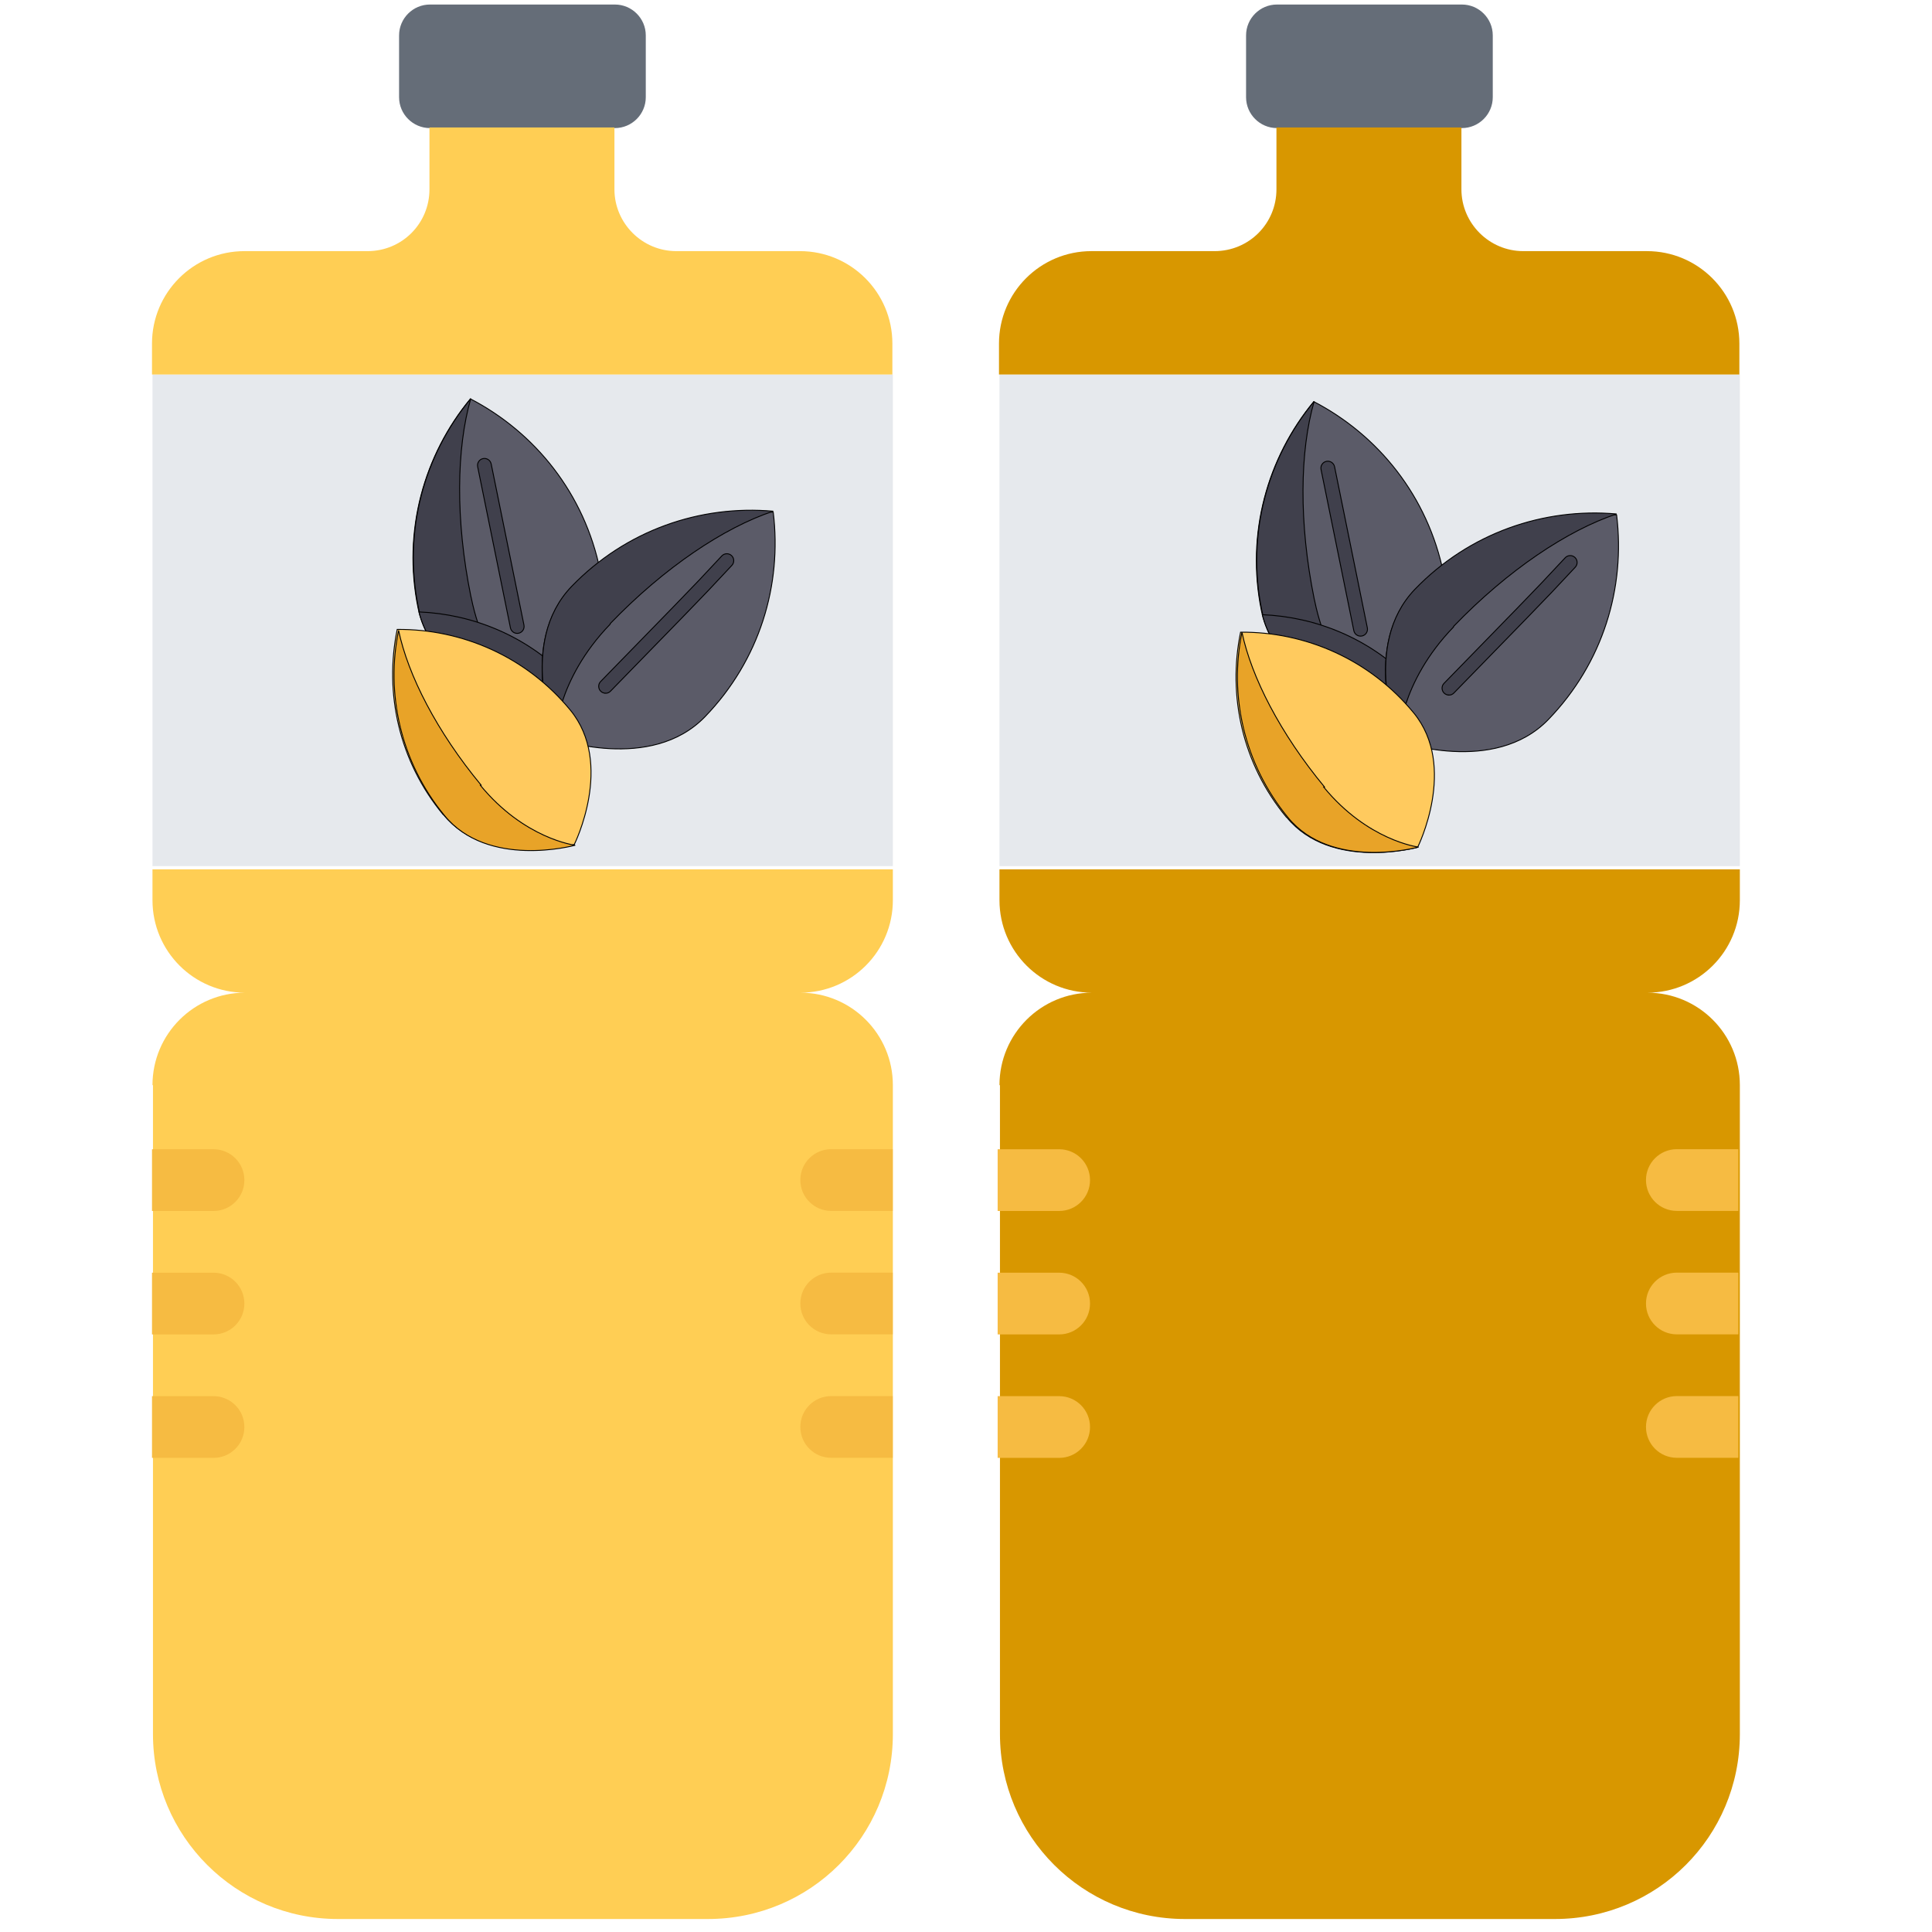 <?xml version="1.0" encoding="UTF-8" standalone="no"?>
<svg
   xmlns:dc="http://purl.org/dc/elements/1.1/"
   xmlns:cc="http://creativecommons.org/ns#"
   xmlns:rdf="http://www.w3.org/1999/02/22-rdf-syntax-ns#"
   xmlns:svg="http://www.w3.org/2000/svg"
   xmlns="http://www.w3.org/2000/svg"
   xmlns:sodipodi="http://sodipodi.sourceforge.net/DTD/sodipodi-0.dtd"
   xmlns:inkscape="http://www.inkscape.org/namespaces/inkscape"
   inkscape:version="1.0 (4035a4f, 2020-05-01)"
   sodipodi:docname="sesameoil.svg"
   id="svg6028"
   version="1.1"
   height="512"
   width="512">
  <defs
     id="defs6032" />
  <sodipodi:namedview
     inkscape:current-layer="svg6028"
     inkscape:window-maximized="0"
     inkscape:window-y="0"
     inkscape:window-x="0"
     inkscape:cy="372.23326"
     inkscape:cx="214.10474"
     inkscape:zoom="0.57992367"
     showgrid="false"
     id="namedview6030"
     inkscape:window-height="768"
     inkscape:window-width="1366"
     inkscape:pageshadow="2"
     inkscape:pageopacity="0"
     guidetolerance="10"
     gridtolerance="10"
     objecttolerance="10"
     borderopacity="1"
     bordercolor="#666666"
     pagecolor="#ffffff" />
  <g
     id="g6628">
    <path
       id="path5938"
       fill="#e6e9ed"
       d="M 138.45,99.24 H 40.41 v 130.29 h 98.04 98.169 V 99.24 Z"
       style="stroke-width:1.29" />
    <path
       id="path5940"
       fill="#656d78"
       d="m 162.96,1.2 c 4.502,0 8.179,3.676 8.179,8.179 v 16.383 c 0,4.502 -3.676,8.179 -8.179,8.179 h -49.02 c -4.502,0 -8.179,-3.676 -8.179,-8.179 V 9.379 c 0,-4.502 3.676,-8.179 8.179,-8.179 z"
       style="stroke-width:1.29" />
    <path
       id="path5942"
       fill="#ffce54"
       d="m 40.41,287.58 c 0,-13.545 10.965,-24.51 24.51,-24.51 -13.545,0 -24.51,-10.965 -24.51,-24.51 v -8.179 h 98.04 98.169 v 8.179 c 0,13.545 -10.965,24.51 -24.51,24.51 13.545,0 24.51,10.965 24.51,24.51 v 16.383 32.766 32.766 90.042 c 0,27.219 -21.93,49.02 -49.02,49.02 h -98.04 c -27.09,0 -49.02,-21.93 -49.02,-49.02 V 369.495 336.729 303.963 287.58 Z"
       style="stroke-width:1.29" />
    <path
       id="path5944"
       fill="#ffce54"
       d="m 236.49,99.24 h -98.169 -98.04 v -8.179 c 0,-13.545 10.965,-24.51 24.51,-24.51 h 32.637 c 9.069,0 16.383,-7.276 16.383,-16.383 v -16.383 h 49.02 v 16.383 c 0,9.004 7.366,16.383 16.383,16.383 h 32.766 c 13.545,0 24.51,10.965 24.51,24.51 z"
       style="stroke-width:1.29" />
    <g
       id="g5958"
       fill="#f6bb42"
       transform="matrix(8.179,0,0,8.179,-156.831,-309.69)">
      <path
         id="path5946"
         d="m 48.1,77.1 v -2 c -0.001,0 -0.002,-10e-4 -0.003,-10e-4 h -1.99 c -0.553,0 -1,0.447 -1,1 0,0.553 0.447,1 1,1 h 1.99 c 10e-4,0 0.002,-0.001 0.003,-0.001 z" />
      <path
         id="path5948"
         d="m 48.1,81.1 v -2 c -0.001,0 -0.002,-10e-4 -0.003,-10e-4 h -1.99 c -0.553,0 -1,0.447 -1,1 0,0.553 0.447,1 1,1 h 1.99 c 10e-4,0 0.002,-0.001 0.003,-0.001 z" />
      <path
         id="path5950"
         d="m 48.1,85.1 v -2 c -0.001,0 -0.002,-10e-4 -0.003,-10e-4 h -1.99 c -0.553,0 -1,0.447 -1,1 0,0.553 0.447,1 1,1 h 1.99 c 10e-4,0 0.002,-0.001 0.003,-0.001 z" />
      <path
         id="path5952"
         d="m 24.1,83.1 v 2 c 10e-4,0 0.002,0.001 0.003,0.001 h 1.99 c 0.553,0 1,-0.447 1,-1 0,-0.553 -0.447,-1 -1,-1 h -1.99 c -0.001,0 -0.002,0.001 -0.003,0.001 z" />
      <path
         id="path5954"
         d="m 24.1,79.1 v 2 c 10e-4,0 0.002,0.001 0.003,0.001 h 1.99 c 0.553,0 1,-0.447 1,-1 0,-0.553 -0.447,-1 -1,-1 h -1.99 c -0.001,0 -0.002,0.001 -0.003,0.001 z" />
      <path
         id="path5956"
         d="m 24.1,75.1 v 2 c 10e-4,0 0.002,0.001 0.003,0.001 h 1.99 c 0.553,0 1,-0.447 1,-1 0,-0.553 -0.447,-1 -1,-1 h -1.99 c -0.001,0 -0.002,0.001 -0.003,0.001 z" />
    </g>
    <g
       id="g5978"
       stroke="null"
       transform="matrix(0.244,0,0,0.244,-934.83,-785.7)">
      <path
         id="path5960"
         fill="#5b5b68"
         d="m 4446,3954 c -18.1,21.2 -35.7,33.7 -35.7,33.7 0,0 -104,-23.2 -124,-103 -0.37,-1.45 -0.7,-2.93 -1,-4.42 -17,-83.6 6.5,-166 56.9,-227 70.2,36.5 124,103 141,187 9.46,46.6 -14.4,87.2 -37.3,114 z" />
      <path
         id="path5962"
         fill="#40404c"
         d="m 4343,3869 c 16.8,82.9 66.9,119 67.7,119 -1.66,-0.373 -108,-24.7 -125,-108 -17,-83.6 6.51,-166 56.9,-227 -15.6,53.9 -16.8,132 0.128,215 z" />
      <path
         id="path5964"
         fill="#40404c"
         d="m 4393,3908 c -3.49,0 -6.62,-2.45 -7.34,-6.01 l -35.6,-175 c -0.824,-4.06 1.8,-8.02 5.86,-8.84 4.06,-0.826 8.02,1.8 8.84,5.86 l 35.6,175 c 0.824,4.06 -1.8,8.02 -5.86,8.84 -0.502,0.103 -1,0.152 -1.5,0.152 z" />
      <path
         id="path5966"
         stroke="null"
         fill="#40404c"
         d="m 4446,3954 c -18.1,21.2 -35.7,33.7 -35.7,33.7 0,0 -104,-23.2 -124,-103 58.4,2.39 116,25.9 159,69.4 z" />
      <path
         id="path5968"
         fill="#5b5b68"
         d="m 4452,3858 c -59.2,61.3 -17.9,164 -17.9,164 0,0 104,37.7 163,-23.6 59.2,-61.3 83.7,-143 74,-222 -78.8,-6.98 -160,20.4 -219,81.7 z" />
      <path
         id="path5970"
         fill="#40404c"
         d="m 4494,3898 c -58.8,60.9 -59.8,122 -59.8,123 -0.635,-1.58 -40.8,-103 17.9,-164 59.2,-61.3 140,-88.7 219,-81.7 -53.3,17.7 -118,60.8 -177,122 z" />
      <path
         id="path5972"
         fill="#40404c"
         d="m 4489,3973 c -1.89,0 -3.78,-0.708 -5.23,-2.13 -2.97,-2.89 -3.03,-7.64 -0.136,-10.6 l 79.3,-81.4 26.8,-27.8 25.5,-27.2 c 2.83,-3.02 7.58,-3.17 10.6,-0.336 3.02,2.83 3.17,7.58 0.336,10.6 l -25.6,27.3 c -0.024,0.026 -0.049,0.052 -0.074,0.078 l -26.9,27.9 -79.3,81.4 c -1.47,1.51 -3.42,2.26 -5.37,2.26 z" />
      <path
         id="path5974"
         fill="#ffca5e"
         d="m 4313,4105 c 48,58.3 142,32.3 142,32.3 0,0 43.7,-87.6 -4.32,-146 -48,-58.3 -118,-88.2 -188,-87.6 -14.1,68.7 1.78,143 49.8,201 z" />
      <path
         id="path5976"
         fill="#e8a328"
         d="m 4353,4073 c 47.6,57.9 102,65 103,65.1 -1.46,0.399 -94.8,25.6 -142,-32.3 -48,-58.3 -63.9,-133 -49.8,-201 10.2,48.7 41.6,110 89.6,168 z" />
    </g>
    <path
       id="path5980"
       fill="#e6e9ed"
       d="m 362.91,99.24 h -98.04 v 130.29 h 98.04 98.169 V 99.24 Z"
       style="stroke-width:1.29" />
    <path
       id="path5982"
       fill="#656d78"
       d="m 387.42,1.2 c 4.502,0 8.179,3.676 8.179,8.179 v 16.383 c 0,4.502 -3.676,8.179 -8.179,8.179 H 338.4 c -4.502,0 -8.179,-3.676 -8.179,-8.179 V 9.379 C 330.221,4.877 333.898,1.2 338.4,1.2 Z"
       style="stroke-width:1.29" />
    <path
       id="path5984"
       fill="#d89700"
       d="m 264.87,287.58 c 0,-13.545 10.965,-24.51 24.51,-24.51 -13.545,0 -24.51,-10.965 -24.51,-24.51 v -8.179 h 98.04 98.169 v 8.179 c 0,13.545 -10.965,24.51 -24.51,24.51 13.545,0 24.51,10.965 24.51,24.51 v 16.383 32.766 32.766 90.042 c 0,27.219 -21.93,49.02 -49.02,49.02 h -98.04 c -27.09,0 -49.02,-21.93 -49.02,-49.02 V 369.495 336.729 303.963 287.58 Z"
       style="stroke-width:1.29" />
    <path
       id="path5986"
       fill="#d89700"
       d="m 460.95,99.24 h -98.169 -98.04 v -8.179 c 0,-13.545 10.965,-24.51 24.51,-24.51 h 32.637 c 9.069,0 16.383,-7.276 16.383,-16.383 v -16.383 h 49.02 v 16.383 c 0,9.004 7.366,16.383 16.383,16.383 h 32.766 c 13.545,0 24.51,10.965 24.51,24.51 z"
       style="stroke-width:1.29" />
    <g
       id="g6000"
       fill="#f6bb42"
       transform="matrix(8.179,0,0,8.179,-156.831,-309.69)">
      <path
         id="path5988"
         d="m 75.5,77.1 v -2 c -0.001,0 -0.002,-10e-4 -0.003,-10e-4 h -1.99 c -0.553,0 -1,0.447 -1,1 0,0.553 0.447,1 1,1 h 1.99 c 0.001,0 0.002,-0.001 0.003,-0.001 z" />
      <path
         id="path5990"
         d="m 75.5,81.1 v -2 c -0.001,0 -0.002,-10e-4 -0.003,-10e-4 h -1.99 c -0.553,0 -1,0.447 -1,1 0,0.553 0.447,1 1,1 h 1.99 c 0.001,0 0.002,-0.001 0.003,-0.001 z" />
      <path
         id="path5992"
         d="m 75.5,85.1 v -2 c -0.001,0 -0.002,-10e-4 -0.003,-10e-4 h -1.99 c -0.553,0 -1,0.447 -1,1 0,0.553 0.447,1 1,1 h 1.99 c 0.001,0 0.002,-0.001 0.003,-0.001 z" />
      <path
         id="path5994"
         d="m 51.5,83.1 v 2 c 10e-4,0 0.002,0.001 0.003,0.001 h 1.99 c 0.553,0 1,-0.447 1,-1 0,-0.553 -0.447,-1 -1,-1 h -1.99 c -10e-4,0 -0.002,0.001 -0.003,0.001 z" />
      <path
         id="path5996"
         d="m 51.5,79.1 v 2 c 10e-4,0 0.002,0.001 0.003,0.001 h 1.99 c 0.553,0 1,-0.447 1,-1 0,-0.553 -0.447,-1 -1,-1 h -1.99 c -10e-4,0 -0.002,0.001 -0.003,0.001 z" />
      <path
         id="path5998"
         d="m 51.5,75.1 v 2 c 10e-4,0 0.002,0.001 0.003,0.001 h 1.99 c 0.553,0 1,-0.447 1,-1 0,-0.553 -0.447,-1 -1,-1 h -1.99 c -10e-4,0 -0.002,0.001 -0.003,0.001 z" />
    </g>
    <g
       id="g6020"
       stroke="null"
       transform="matrix(0.244,0,0,0.244,-934.83,-785.7)">
      <path
         id="path6002"
         fill="#5b5b68"
         d="m 5362,3957 c -18.1,21.2 -35.7,33.7 -35.7,33.7 0,0 -104,-23.2 -124,-103 -0.37,-1.45 -0.7,-2.93 -1,-4.42 -17,-83.6 6.5,-166 56.9,-227 70.2,36.5 124,103 141,187 9.46,46.6 -14.4,87.2 -37.3,114 z" />
      <path
         id="path6004"
         fill="#40404c"
         d="m 5259,3872 c 16.8,82.9 66.9,119 67.7,119 -1.66,-0.373 -108,-24.7 -125,-108 -17,-83.6 6.51,-166 56.9,-227 -15.6,53.9 -16.8,132 0.128,215 z" />
      <path
         id="path6006"
         fill="#40404c"
         d="m 5309,3911 c -3.49,0 -6.62,-2.45 -7.34,-6.01 l -35.6,-175 c -0.824,-4.06 1.8,-8.02 5.86,-8.84 4.06,-0.826 8.02,1.8 8.84,5.86 l 35.6,175 c 0.824,4.06 -1.8,8.02 -5.86,8.84 -0.502,0.103 -1,0.152 -1.5,0.152 z" />
      <path
         id="path6008"
         stroke="null"
         fill="#40404c"
         d="m 5362,3957 c -18.1,21.2 -35.7,33.7 -35.7,33.7 0,0 -104,-23.2 -124,-103 58.4,2.39 116,25.9 159,69.4 z" />
      <path
         id="path6010"
         fill="#5b5b68"
         d="m 5368,3861 c -59.2,61.3 -17.9,164 -17.9,164 0,0 104,37.7 163,-23.6 59.2,-61.3 83.7,-143 74,-222 -78.8,-6.98 -160,20.4 -219,81.7 z" />
      <path
         id="path6012"
         fill="#40404c"
         d="m 5410,3901 c -58.8,60.9 -59.8,122 -59.8,123 -0.635,-1.58 -40.8,-103 17.9,-164 59.2,-61.3 140,-88.7 219,-81.7 -53.3,17.7 -118,60.8 -177,122 z" />
      <path
         id="path6014"
         fill="#40404c"
         d="m 5405,3975 c -1.89,0 -3.78,-0.708 -5.23,-2.13 -2.97,-2.89 -3.03,-7.64 -0.136,-10.6 l 79.3,-81.4 26.8,-27.8 25.5,-27.2 c 2.83,-3.02 7.58,-3.17 10.6,-0.336 3.02,2.83 3.17,7.58 0.336,10.6 l -25.6,27.3 c -0.024,0.026 -0.049,0.052 -0.074,0.078 l -26.9,27.9 -79.3,81.4 c -1.47,1.51 -3.42,2.26 -5.37,2.26 z" />
      <path
         id="path6016"
         fill="#ffca5e"
         d="m 5229,4108 c 48,58.3 142,32.3 142,32.3 0,0 43.7,-87.6 -4.32,-146 -48,-58.3 -118,-88.2 -188,-87.6 -14.1,68.7 1.78,143 49.8,201 z" />
      <path
         id="path6018"
         fill="#e8a328"
         d="m 5269,4075 c 47.6,57.9 102,65 103,65.1 -1.46,0.399 -94.8,25.6 -142,-32.3 -48,-58.3 -63.9,-133 -49.8,-201 10.2,48.7 41.6,110 89.6,168 z" />
    </g>
  </g>
</svg>
